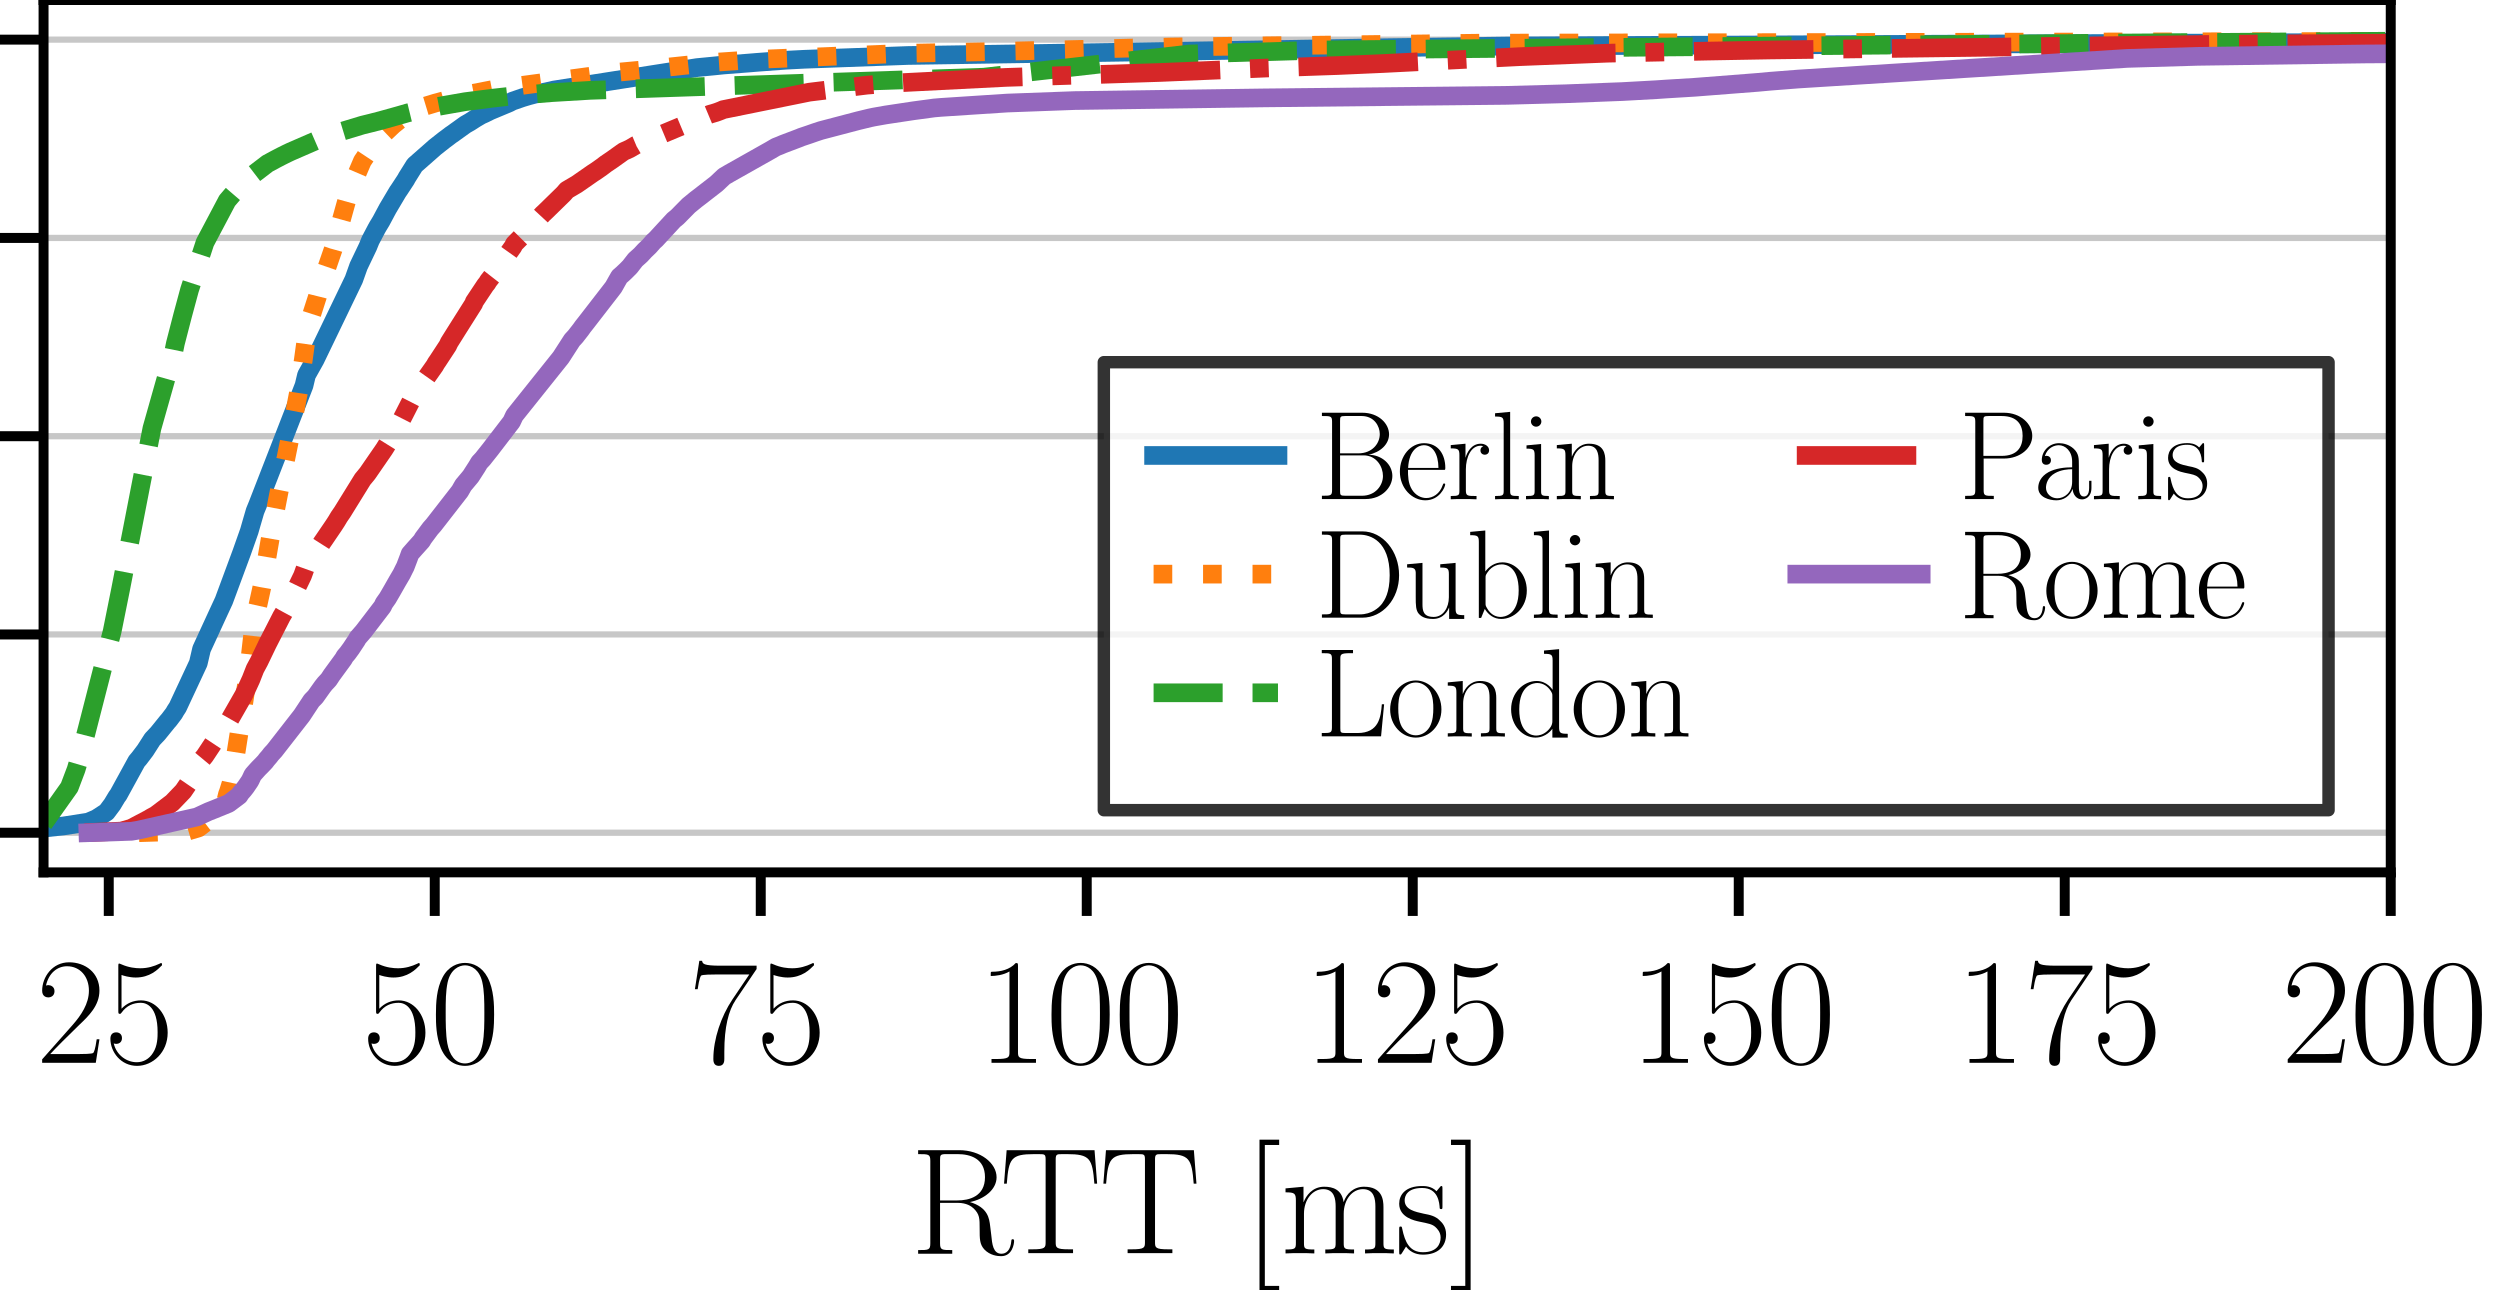 <?xml version="1.0" encoding="utf-8" standalone="no"?>
<!DOCTYPE svg PUBLIC "-//W3C//DTD SVG 1.1//EN"
  "http://www.w3.org/Graphics/SVG/1.1/DTD/svg11.dtd">
<svg xmlns:xlink="http://www.w3.org/1999/xlink" width="200.88pt" height="103.68pt" viewBox="0 0 200.88 103.68" xmlns="http://www.w3.org/2000/svg" version="1.1">
 <defs>
  <style type="text/css">*{stroke-linejoin: round; stroke-linecap: butt}</style>
 </defs>
 <g id="figure_1">
  <g id="patch_1">
   <path d="M 0 103.68 
L 200.88 103.68 
L 200.88 -0 
L 0 -0 
z
" style="fill: #ffffff"/>
  </g>
  <g id="axes_1">
   <g id="patch_2">
    <path d="M 3.5 70.098 
L 192.101 70.098 
L 192.101 -0 
L 3.5 -0 
z
" style="fill: #ffffff"/>
   </g>
   <g id="matplotlib.axis_1">
    <g id="xtick_1">
     <g id="line2d_1">
      <defs>
       <path id="mfb1905043d" d="M 0 0 
L 0 3.5 
" style="stroke: #000000; stroke-width: 0.8"/>
      </defs>
      <g>
       <use xlink:href="#mfb1905043d" x="8.739" y="70.098" style="stroke: #000000; stroke-width: 0.8"/>
      </g>
     </g>
     <g id="text_1">
      <!-- 25 -->
      <g transform="translate(2.886 85.4) scale(0.12 -0.12)">
       <defs>
        <path id="CMR17-32" d="M 2669 989 
L 2554 989 
C 2490 536 2438 459 2413 420 
C 2381 369 1920 369 1830 369 
L 602 369 
C 832 619 1280 1072 1824 1597 
C 2214 1967 2669 2402 2669 3035 
C 2669 3790 2067 4224 1395 4224 
C 691 4224 262 3604 262 3030 
C 262 2780 448 2748 525 2748 
C 589 2748 781 2787 781 3010 
C 781 3207 614 3264 525 3264 
C 486 3264 448 3258 422 3245 
C 544 3790 915 4058 1306 4058 
C 1862 4058 2227 3617 2227 3035 
C 2227 2479 1901 2000 1536 1584 
L 262 146 
L 262 0 
L 2515 0 
L 2669 989 
z
" transform="scale(0.016)"/>
        <path id="CMR17-35" d="M 730 3692 
C 794 3666 1056 3584 1325 3584 
C 1920 3584 2246 3911 2432 4100 
C 2432 4157 2432 4192 2394 4192 
C 2387 4192 2374 4192 2323 4163 
C 2099 4058 1837 3973 1517 3973 
C 1325 3973 1037 3999 723 4139 
C 653 4171 640 4171 634 4171 
C 602 4171 595 4164 595 4037 
L 595 2203 
C 595 2089 595 2057 659 2057 
C 691 2057 704 2070 736 2114 
C 941 2401 1222 2522 1542 2522 
C 1766 2522 2246 2382 2246 1289 
C 2246 1085 2246 715 2054 421 
C 1894 159 1645 25 1370 25 
C 947 25 518 320 403 814 
C 429 807 480 795 506 795 
C 589 795 749 840 749 1038 
C 749 1210 627 1280 506 1280 
C 358 1280 262 1190 262 1011 
C 262 454 704 -128 1382 -128 
C 2042 -128 2669 440 2669 1264 
C 2669 2030 2170 2624 1549 2624 
C 1222 2624 947 2503 730 2274 
L 730 3692 
z
" transform="scale(0.016)"/>
       </defs>
       <use xlink:href="#CMR17-32" transform="scale(0.996)"/>
       <use xlink:href="#CMR17-35" transform="translate(45.69 0) scale(0.996)"/>
      </g>
     </g>
    </g>
    <g id="xtick_2">
     <g id="line2d_2">
      <g>
       <use xlink:href="#mfb1905043d" x="34.933" y="70.098" style="stroke: #000000; stroke-width: 0.8"/>
      </g>
     </g>
     <g id="text_2">
      <!-- 50 -->
      <g transform="translate(29.08 85.4) scale(0.12 -0.12)">
       <defs>
        <path id="CMR17-30" d="M 2688 2025 
C 2688 2416 2682 3080 2413 3591 
C 2176 4039 1798 4198 1466 4198 
C 1158 4198 768 4058 525 3597 
C 269 3118 243 2524 243 2025 
C 243 1661 250 1106 448 619 
C 723 -39 1216 -128 1466 -128 
C 1760 -128 2208 -7 2470 600 
C 2662 1042 2688 1559 2688 2025 
z
M 1466 -26 
C 1056 -26 813 325 723 812 
C 653 1188 653 1738 653 2096 
C 653 2588 653 2997 736 3387 
C 858 3929 1216 4096 1466 4096 
C 1728 4096 2067 3923 2189 3400 
C 2272 3036 2278 2607 2278 2096 
C 2278 1680 2278 1169 2202 792 
C 2067 95 1690 -26 1466 -26 
z
" transform="scale(0.016)"/>
       </defs>
       <use xlink:href="#CMR17-35" transform="scale(0.996)"/>
       <use xlink:href="#CMR17-30" transform="translate(45.69 0) scale(0.996)"/>
      </g>
     </g>
    </g>
    <g id="xtick_3">
     <g id="line2d_3">
      <g>
       <use xlink:href="#mfb1905043d" x="61.128" y="70.098" style="stroke: #000000; stroke-width: 0.8"/>
      </g>
     </g>
     <g id="text_3">
      <!-- 75 -->
      <g transform="translate(55.275 85.4) scale(0.12 -0.12)">
       <defs>
        <path id="CMR17-37" d="M 2886 3941 
L 2886 4081 
L 1382 4081 
C 634 4081 621 4165 595 4288 
L 480 4288 
L 294 3094 
L 410 3094 
C 429 3215 474 3540 550 3661 
C 589 3712 1062 3712 1171 3712 
L 2579 3712 
L 1869 2661 
C 1395 1954 1069 999 1069 165 
C 1069 89 1069 -128 1299 -128 
C 1530 -128 1530 89 1530 171 
L 1530 465 
C 1530 1508 1709 2196 2003 2636 
L 2886 3941 
z
" transform="scale(0.016)"/>
       </defs>
       <use xlink:href="#CMR17-37" transform="scale(0.996)"/>
       <use xlink:href="#CMR17-35" transform="translate(45.69 0) scale(0.996)"/>
      </g>
     </g>
    </g>
    <g id="xtick_4">
     <g id="line2d_4">
      <g>
       <use xlink:href="#mfb1905043d" x="87.322" y="70.098" style="stroke: #000000; stroke-width: 0.8"/>
      </g>
     </g>
     <g id="text_4">
      <!-- 100 -->
      <g transform="translate(78.543 85.4) scale(0.12 -0.12)">
       <defs>
        <path id="CMR17-31" d="M 1702 4058 
C 1702 4192 1696 4192 1606 4192 
C 1357 3916 979 3827 621 3827 
C 602 3827 570 3827 563 3808 
C 557 3795 557 3782 557 3648 
C 755 3648 1088 3686 1344 3839 
L 1344 461 
C 1344 236 1331 160 781 160 
L 589 160 
L 589 0 
C 896 0 1216 0 1523 0 
C 1830 0 2150 0 2458 0 
L 2458 160 
L 2266 160 
C 1715 160 1702 230 1702 458 
L 1702 4058 
z
" transform="scale(0.016)"/>
       </defs>
       <use xlink:href="#CMR17-31" transform="scale(0.996)"/>
       <use xlink:href="#CMR17-30" transform="translate(45.69 0) scale(0.996)"/>
       <use xlink:href="#CMR17-30" transform="translate(91.381 0) scale(0.996)"/>
      </g>
     </g>
    </g>
    <g id="xtick_5">
     <g id="line2d_5">
      <g>
       <use xlink:href="#mfb1905043d" x="113.517" y="70.098" style="stroke: #000000; stroke-width: 0.8"/>
      </g>
     </g>
     <g id="text_5">
      <!-- 125 -->
      <g transform="translate(104.737 85.4) scale(0.12 -0.12)">
       <use xlink:href="#CMR17-31" transform="scale(0.996)"/>
       <use xlink:href="#CMR17-32" transform="translate(45.69 0) scale(0.996)"/>
       <use xlink:href="#CMR17-35" transform="translate(91.381 0) scale(0.996)"/>
      </g>
     </g>
    </g>
    <g id="xtick_6">
     <g id="line2d_6">
      <g>
       <use xlink:href="#mfb1905043d" x="139.711" y="70.098" style="stroke: #000000; stroke-width: 0.8"/>
      </g>
     </g>
     <g id="text_6">
      <!-- 150 -->
      <g transform="translate(130.932 85.4) scale(0.12 -0.12)">
       <use xlink:href="#CMR17-31" transform="scale(0.996)"/>
       <use xlink:href="#CMR17-35" transform="translate(45.69 0) scale(0.996)"/>
       <use xlink:href="#CMR17-30" transform="translate(91.381 0) scale(0.996)"/>
      </g>
     </g>
    </g>
    <g id="xtick_7">
     <g id="line2d_7">
      <g>
       <use xlink:href="#mfb1905043d" x="165.906" y="70.098" style="stroke: #000000; stroke-width: 0.8"/>
      </g>
     </g>
     <g id="text_7">
      <!-- 175 -->
      <g transform="translate(157.127 85.4) scale(0.12 -0.12)">
       <use xlink:href="#CMR17-31" transform="scale(0.996)"/>
       <use xlink:href="#CMR17-37" transform="translate(45.69 0) scale(0.996)"/>
       <use xlink:href="#CMR17-35" transform="translate(91.381 0) scale(0.996)"/>
      </g>
     </g>
    </g>
    <g id="xtick_8">
     <g id="line2d_8">
      <g>
       <use xlink:href="#mfb1905043d" x="192.101" y="70.098" style="stroke: #000000; stroke-width: 0.8"/>
      </g>
     </g>
     <g id="text_8">
      <!-- 200 -->
      <g transform="translate(183.321 85.4) scale(0.12 -0.12)">
       <use xlink:href="#CMR17-32" transform="scale(0.996)"/>
       <use xlink:href="#CMR17-30" transform="translate(45.69 0) scale(0.996)"/>
       <use xlink:href="#CMR17-30" transform="translate(91.381 0) scale(0.996)"/>
      </g>
     </g>
    </g>
    <g id="text_9">
     <!-- RTT [ms] -->
     <g transform="translate(73.137 100.691) scale(0.12 -0.12)">
      <defs>
       <path id="CMR17-52" d="M 2509 2146 
C 3117 2268 3629 2676 3629 3186 
C 3629 3785 2950 4326 2054 4326 
L 333 4326 
L 333 4160 
C 774 4160 845 4160 845 3873 
L 845 415 
C 845 128 774 128 333 128 
L 333 -26 
C 518 -26 851 -26 1050 -26 
C 1248 -26 1581 -26 1766 -26 
L 1766 128 
C 1325 128 1254 128 1254 417 
L 1254 2112 
L 2003 2112 
C 2368 2112 2573 1964 2662 1881 
C 2918 1632 2918 1459 2918 1024 
C 2918 595 2918 377 3110 160 
C 3354 -102 3680 -128 3821 -128 
C 4294 -128 4365 396 4365 503 
C 4365 540 4365 585 4307 585 
C 4256 585 4250 547 4250 522 
C 4218 112 4032 -26 3834 -26 
C 3482 -26 3443 375 3405 764 
C 3386 898 3373 993 3360 1133 
C 3322 1452 3270 1917 2509 2146 
z
M 1984 2214 
L 1254 2214 
L 1254 3913 
C 1254 4129 1267 4160 1523 4160 
L 1990 4160 
C 2522 4160 3142 3977 3142 3190 
C 3142 2372 2464 2214 1984 2214 
z
" transform="scale(0.016)"/>
       <path id="CMR17-54" d="M 3981 4326 
L 288 4326 
L 179 2918 
L 294 2918 
C 378 3976 467 4160 1453 4160 
C 1568 4160 1754 4160 1805 4154 
C 1926 4135 1926 4058 1926 3912 
L 1926 459 
C 1926 230 1907 160 1376 160 
L 1197 160 
L 1197 0 
C 1504 0 1824 0 2138 0 
C 2451 0 2771 0 3078 0 
L 3078 160 
L 2899 160 
C 2368 160 2349 230 2349 459 
L 2349 3912 
C 2349 4052 2349 4129 2464 4154 
C 2515 4160 2701 4160 2816 4160 
C 3795 4160 3891 3976 3974 2918 
L 4090 2918 
L 3981 4326 
z
" transform="scale(0.016)"/>
       <path id="CMR17-5b" d="M 1504 -1600 
L 1504 -1377 
L 902 -1377 
L 902 4544 
L 1504 4544 
L 1504 4767 
L 678 4767 
L 678 -1600 
L 1504 -1600 
z
" transform="scale(0.016)"/>
       <path id="CMR17-6d" d="M 4326 1933 
C 4326 2252 4269 2790 3507 2790 
C 3072 2790 2771 2496 2656 2151 
L 2650 2151 
C 2573 2676 2195 2790 1837 2790 
C 1331 2790 1069 2400 973 2144 
L 966 2144 
L 966 2790 
L 211 2720 
L 211 2554 
C 589 2554 646 2515 646 2208 
L 646 428 
C 646 184 621 153 211 153 
L 211 -13 
C 365 0 646 0 813 0 
C 979 0 1267 0 1421 -13 
L 1421 153 
C 1011 153 986 178 986 428 
L 986 1658 
C 986 2247 1344 2688 1792 2688 
C 2266 2688 2317 2266 2317 1958 
L 2317 428 
C 2317 184 2291 153 1882 153 
L 1882 -13 
C 2035 0 2317 0 2483 0 
C 2650 0 2938 0 3091 -13 
L 3091 153 
C 2682 153 2656 178 2656 428 
L 2656 1658 
C 2656 2247 3014 2688 3462 2688 
C 3936 2688 3987 2266 3987 1958 
L 3987 428 
C 3987 184 3962 153 3552 153 
L 3552 -13 
C 3706 0 3987 0 4154 0 
C 4320 0 4608 0 4762 -13 
L 4762 153 
C 4352 153 4326 178 4326 428 
L 4326 1933 
z
" transform="scale(0.016)"/>
       <path id="CMR17-73" d="M 1978 2697 
C 1978 2813 1971 2819 1933 2819 
C 1907 2819 1901 2813 1824 2717 
C 1805 2691 1747 2626 1728 2601 
C 1523 2819 1235 2819 1126 2819 
C 416 2819 160 2447 160 2076 
C 160 1498 813 1365 998 1325 
C 1402 1243 1542 1217 1677 1101 
C 1760 1025 1901 884 1901 654 
C 1901 384 1747 38 1158 38 
C 602 38 403 460 288 1021 
C 269 1110 269 1117 218 1117 
C 166 1117 160 1110 160 983 
L 160 63 
C 160 -51 166 -58 205 -58 
C 237 -58 243 -51 275 0 
C 314 57 410 211 448 276 
C 576 103 800 -64 1158 -64 
C 1792 -64 2131 283 2131 784 
C 2131 1112 1958 1285 1875 1362 
C 1683 1561 1459 1606 1190 1657 
C 838 1735 390 1825 390 2217 
C 390 2383 480 2737 1126 2737 
C 1811 2737 1850 2094 1862 1888 
C 1869 1856 1901 1849 1920 1849 
C 1978 1849 1978 1869 1978 1978 
L 1978 2697 
z
" transform="scale(0.016)"/>
       <path id="CMR17-5d" d="M 915 4767 
L 90 4767 
L 90 4544 
L 691 4544 
L 691 -1377 
L 90 -1377 
L 90 -1600 
L 915 -1600 
L 915 4767 
z
" transform="scale(0.016)"/>
      </defs>
      <use xlink:href="#CMR17-52" transform="scale(0.996)"/>
      <use xlink:href="#CMR17-54" transform="translate(59.984 0) scale(0.996)"/>
      <use xlink:href="#CMR17-54" transform="translate(126.494 0) scale(0.996)"/>
      <use xlink:href="#CMR17-5b" transform="translate(223.08 0) scale(0.996)"/>
      <use xlink:href="#CMR17-6d" transform="translate(247.951 0) scale(0.996)"/>
      <use xlink:href="#CMR17-73" transform="translate(324.87 0) scale(0.996)"/>
      <use xlink:href="#CMR17-5d" transform="translate(360.672 0) scale(0.996)"/>
     </g>
    </g>
   </g>
   <g id="matplotlib.axis_2">
    <g id="ytick_1">
     <g id="line2d_9">
      <path d="M 3.5 66.912 
L 192.101 66.912 
" clip-path="url(#p0df9fe03c3)" style="fill: none; stroke: #b0b0b0; stroke-opacity: 0.7; stroke-width: 0.5; stroke-linecap: square"/>
     </g>
     <g id="line2d_10">
      <defs>
       <path id="maab7c09d6d" d="M 0 0 
L -3.5 0 
" style="stroke: #000000; stroke-width: 0.8"/>
      </defs>
      <g>
       <use xlink:href="#maab7c09d6d" x="3.5" y="66.912" style="stroke: #000000; stroke-width: 0.8"/>
      </g>
     </g>
    </g>
    <g id="ytick_2">
     <g id="line2d_11">
      <path d="M 3.5 50.98 
L 192.101 50.98 
" clip-path="url(#p0df9fe03c3)" style="fill: none; stroke: #b0b0b0; stroke-opacity: 0.7; stroke-width: 0.5; stroke-linecap: square"/>
     </g>
     <g id="line2d_12">
      <g>
       <use xlink:href="#maab7c09d6d" x="3.5" y="50.98" style="stroke: #000000; stroke-width: 0.8"/>
      </g>
     </g>
    </g>
    <g id="ytick_3">
     <g id="line2d_13">
      <path d="M 3.5 35.049 
L 192.101 35.049 
" clip-path="url(#p0df9fe03c3)" style="fill: none; stroke: #b0b0b0; stroke-opacity: 0.7; stroke-width: 0.5; stroke-linecap: square"/>
     </g>
     <g id="line2d_14">
      <g>
       <use xlink:href="#maab7c09d6d" x="3.5" y="35.049" style="stroke: #000000; stroke-width: 0.8"/>
      </g>
     </g>
    </g>
    <g id="ytick_4">
     <g id="line2d_15">
      <path d="M 3.5 19.118 
L 192.101 19.118 
" clip-path="url(#p0df9fe03c3)" style="fill: none; stroke: #b0b0b0; stroke-opacity: 0.7; stroke-width: 0.5; stroke-linecap: square"/>
     </g>
     <g id="line2d_16">
      <g>
       <use xlink:href="#maab7c09d6d" x="3.5" y="19.118" style="stroke: #000000; stroke-width: 0.8"/>
      </g>
     </g>
    </g>
    <g id="ytick_5">
     <g id="line2d_17">
      <path d="M 3.5 3.186 
L 192.101 3.186 
" clip-path="url(#p0df9fe03c3)" style="fill: none; stroke: #b0b0b0; stroke-opacity: 0.7; stroke-width: 0.5; stroke-linecap: square"/>
     </g>
     <g id="line2d_18">
      <g>
       <use xlink:href="#maab7c09d6d" x="3.5" y="3.186" style="stroke: #000000; stroke-width: 0.8"/>
      </g>
     </g>
    </g>
   </g>
   <g id="line2d_19">
    <path d="M 3.497 66.545 
L 3.619 66.525 
L 5.099 66.367 
L 7.092 66.057 
L 7.744 65.78 
L 8.564 65.247 
L 9.022 64.635 
L 9.381 64.036 
L 9.52 63.843 
L 10.986 61.166 
L 11.175 60.948 
L 11.668 60.3 
L 12.243 59.402 
L 12.686 58.933 
L 13.45 57.988 
L 13.58 57.841 
L 13.977 57.317 
L 14.092 57.114 
L 14.279 56.826 
L 15.934 53.281 
L 16.196 52.157 
L 17.569 49.173 
L 17.989 48.266 
L 19.416 44.411 
L 20.029 42.675 
L 20.194 42.098 
L 20.495 41.067 
L 20.706 40.553 
L 24.429 30.978 
L 24.628 30.143 
L 25.319 28.911 
L 28.429 22.462 
L 28.813 21.384 
L 29.559 19.823 
L 29.765 19.316 
L 30.263 18.37 
L 30.36 18.198 
L 30.622 17.765 
L 31.153 16.771 
L 31.957 15.415 
L 32.087 15.227 
L 32.612 14.427 
L 32.703 14.258 
L 33.324 13.266 
L 34.642 12.108 
L 34.959 11.827 
L 35.705 11.239 
L 35.939 11.067 
L 36.212 10.857 
L 36.427 10.711 
L 36.617 10.571 
L 36.838 10.414 
L 37.397 10.012 
L 37.757 9.807 
L 38.199 9.523 
L 38.655 9.254 
L 38.939 9.128 
L 39.404 8.897 
L 40.911 8.268 
L 41.172 8.131 
L 41.976 7.852 
L 42.486 7.699 
L 43.015 7.559 
L 44.296 7.287 
L 44.507 7.234 
L 56.017 5.431 
L 57.386 5.299 
L 58.13 5.223 
L 60.138 5.067 
L 60.801 5.012 
L 63.107 4.841 
L 64.622 4.763 
L 72.924 4.46 
L 90.828 4.183 
L 109.904 3.856 
L 121.436 3.692 
L 192.489 3.396 
L 192.489 3.396 
" clip-path="url(#p0df9fe03c3)" style="fill: none; stroke: #1f77b4; stroke-width: 1.5; stroke-linecap: square"/>
   </g>
   <g id="line2d_20">
    <path d="M 11.167 66.91 
L 15.064 66.79 
L 15.958 66.522 
L 17.196 65.576 
L 18.168 64.258 
L 18.281 63.802 
L 18.339 63.66 
L 18.556 62.969 
L 18.611 62.713 
L 18.973 60.412 
L 19.564 56.627 
L 19.6 56.397 
L 19.991 53.752 
L 20.429 49.883 
L 20.668 48.877 
L 20.763 48.45 
L 20.982 47.454 
L 21.034 47.205 
L 21.954 41.885 
L 21.992 41.732 
L 22.504 39.107 
L 22.987 36.752 
L 23.228 35.561 
L 23.589 33.591 
L 23.711 32.964 
L 23.967 31.625 
L 24.373 28.901 
L 24.736 26.238 
L 24.942 25.587 
L 25.502 23.845 
L 25.617 23.381 
L 26.766 20.045 
L 28.041 15.464 
L 28.101 15.318 
L 29.123 12.932 
L 29.229 12.781 
L 29.734 12.019 
L 29.829 11.893 
L 30.052 11.615 
L 30.258 11.377 
L 30.453 11.196 
L 30.741 10.898 
L 30.857 10.745 
L 31.355 10.272 
L 31.595 10.046 
L 31.959 9.751 
L 32.834 9.078 
L 32.957 8.939 
L 33.808 8.666 
L 34.017 8.572 
L 34.995 8.276 
L 35.168 8.232 
L 35.502 8.14 
L 36.25 7.93 
L 36.423 7.886 
L 37.486 7.603 
L 39.823 7.15 
L 40.076 7.113 
L 48.856 5.937 
L 49.611 5.806 
L 49.924 5.778 
L 51.696 5.614 
L 51.806 5.596 
L 53.095 5.455 
L 57.254 5.018 
L 60.293 4.813 
L 61.348 4.751 
L 72.676 4.286 
L 79.566 4.149 
L 80.013 4.138 
L 87.387 3.954 
L 94.158 3.776 
L 119.014 3.469 
L 193.148 3.326 
L 193.148 3.326 
" clip-path="url(#p0df9fe03c3)" style="fill: none; stroke-dasharray: 1.5,2.475; stroke-dashoffset: 0; stroke: #ff7f0e; stroke-width: 1.5"/>
   </g>
   <g id="line2d_21">
    <path d="M 3.499 66.178 
L 3.615 66.013 
L 5.574 63.254 
L 6.117 61.82 
L 6.403 60.85 
L 6.781 59.428 
L 9.014 50.721 
L 9.686 47.379 
L 12.207 34.419 
L 13.977 28.163 
L 14.092 27.596 
L 14.679 25.326 
L 15.229 23.29 
L 15.513 22.416 
L 16.47 19.495 
L 18.255 16.119 
L 19.486 14.683 
L 21.499 13.143 
L 22.147 12.793 
L 22.603 12.556 
L 23.045 12.336 
L 23.364 12.185 
L 26.158 10.971 
L 26.681 10.797 
L 27.023 10.689 
L 29.121 10.054 
L 29.798 9.888 
L 30.604 9.68 
L 32.082 9.268 
L 32.735 9.078 
L 33.755 8.83 
L 35.346 8.528 
L 35.601 8.482 
L 37.381 8.17 
L 39.546 7.894 
L 41.067 7.723 
L 41.556 7.665 
L 44.344 7.443 
L 47.419 7.259 
L 79.051 6.202 
L 95.554 4.34 
L 106.548 4.013 
L 116.758 3.921 
L 167.038 3.493 
L 168.112 3.474 
L 192.191 3.311 
L 192.191 3.311 
" clip-path="url(#p0df9fe03c3)" style="fill: none; stroke-dasharray: 5.55,2.4; stroke-dashoffset: 0; stroke: #2ca02c; stroke-width: 1.5"/>
   </g>
   <g id="line2d_22">
    <path d="M 6.797 66.911 
L 9.75 66.78 
L 10.546 66.551 
L 11.909 65.833 
L 12.162 65.684 
L 12.51 65.495 
L 13.844 64.486 
L 14.727 63.565 
L 15.92 61.815 
L 16.19 61.063 
L 16.46 60.738 
L 17.395 59.327 
L 17.795 58.715 
L 17.966 58.52 
L 18.296 58.062 
L 18.456 57.826 
L 19.566 55.884 
L 19.641 55.731 
L 20.165 54.59 
L 20.491 53.756 
L 20.576 53.597 
L 20.821 53.142 
L 21.495 51.738 
L 22.624 49.531 
L 22.806 49.224 
L 23.099 48.684 
L 23.27 48.387 
L 23.606 47.714 
L 24.311 46.256 
L 24.626 45.374 
L 25.061 44.836 
L 25.204 44.654 
L 25.424 44.337 
L 25.602 44.034 
L 25.896 43.571 
L 26.017 43.397 
L 26.811 42.23 
L 27.031 41.891 
L 27.251 41.523 
L 27.506 41.153 
L 29.138 38.515 
L 29.253 38.377 
L 29.528 38.042 
L 30.866 36.101 
L 31.324 35.365 
L 31.495 35.068 
L 32.033 34.151 
L 32.117 34.011 
L 33.285 31.72 
L 34.932 29.386 
L 35.048 29.179 
L 35.17 29.004 
L 35.98 27.767 
L 36.094 27.522 
L 36.745 26.484 
L 38.066 24.393 
L 38.108 24.254 
L 39.004 22.907 
L 39.123 22.766 
L 39.238 22.574 
L 39.596 22.115 
L 39.767 21.864 
L 41.219 19.822 
L 41.334 19.597 
L 42.267 18.65 
L 42.382 18.495 
L 43.271 17.569 
L 43.604 17.209 
L 43.849 16.98 
L 45.293 15.569 
L 45.546 15.278 
L 46.347 14.807 
L 47.154 14.247 
L 47.617 13.924 
L 47.89 13.747 
L 48.351 13.424 
L 48.682 13.172 
L 49.191 12.828 
L 50.1 12.178 
L 50.593 11.957 
L 51.095 11.663 
L 57.032 9.184 
L 57.51 9.044 
L 57.691 8.981 
L 57.982 8.867 
L 58.101 8.81 
L 65.026 7.407 
L 69.657 6.842 
L 71.676 6.682 
L 80.839 6.219 
L 93.246 5.822 
L 101.807 5.464 
L 106.012 5.316 
L 107.47 5.267 
L 111.147 5.104 
L 115.605 4.879 
L 116.184 4.848 
L 122.08 4.553 
L 129.147 4.274 
L 137.155 4.106 
L 142.227 4.015 
L 178.575 3.557 
L 192.139 3.468 
L 192.139 3.468 
" clip-path="url(#p0df9fe03c3)" style="fill: none; stroke-dasharray: 9.6,2.4,1.5,2.4; stroke-dashoffset: 0; stroke: #d62728; stroke-width: 1.5"/>
   </g>
   <g id="line2d_23">
    <path d="M 7.065 66.911 
L 10.562 66.797 
L 11.075 66.711 
L 15.83 65.643 
L 16.749 65.216 
L 17.188 65.043 
L 17.843 64.777 
L 18.378 64.557 
L 19.216 63.926 
L 19.329 63.742 
L 19.564 63.473 
L 19.742 63.246 
L 20.049 62.796 
L 20.129 62.656 
L 20.316 62.258 
L 20.652 61.879 
L 20.799 61.72 
L 21.085 61.432 
L 21.311 61.192 
L 21.425 61.038 
L 21.649 60.778 
L 21.788 60.596 
L 22.054 60.306 
L 24.252 57.486 
L 25.036 56.298 
L 25.34 55.987 
L 25.912 55.182 
L 26.104 54.938 
L 26.412 54.609 
L 26.655 54.24 
L 27.598 52.95 
L 27.711 52.747 
L 27.934 52.485 
L 28.212 52.105 
L 28.646 51.449 
L 28.757 51.252 
L 28.994 50.981 
L 29.225 50.712 
L 30.74 48.732 
L 30.857 48.479 
L 31.148 48.067 
L 31.487 47.485 
L 31.93 46.706 
L 32.272 46.123 
L 32.467 45.728 
L 32.564 45.54 
L 32.837 44.823 
L 32.951 44.505 
L 33.295 44.113 
L 33.885 43.455 
L 33.999 43.258 
L 34.096 43.127 
L 34.589 42.466 
L 34.835 42.189 
L 36.954 39.465 
L 37.229 38.985 
L 37.447 38.726 
L 37.821 38.279 
L 38.311 37.517 
L 38.525 37.159 
L 38.799 36.867 
L 38.953 36.671 
L 39.368 36.151 
L 41.107 33.883 
L 41.339 33.386 
L 45.074 28.715 
L 45.968 27.329 
L 46.235 27.039 
L 46.671 26.481 
L 46.83 26.256 
L 47.081 25.939 
L 49.042 23.406 
L 49.302 23.069 
L 49.598 22.542 
L 49.774 22.234 
L 50.029 22.013 
L 50.294 21.762 
L 50.615 21.439 
L 51.056 20.872 
L 51.489 20.482 
L 51.806 20.139 
L 52.167 19.792 
L 52.509 19.404 
L 52.702 19.23 
L 54.138 17.674 
L 54.423 17.441 
L 55.334 16.517 
L 55.924 16.033 
L 56.142 15.868 
L 57.3 14.97 
L 57.547 14.78 
L 58.195 14.172 
L 58.609 13.932 
L 61.926 12.062 
L 62.164 11.922 
L 62.351 11.814 
L 62.687 11.682 
L 62.911 11.585 
L 64.268 11.071 
L 64.388 11.019 
L 64.993 10.816 
L 65.503 10.638 
L 65.961 10.487 
L 68.978 9.694 
L 69.891 9.473 
L 70.215 9.405 
L 71.168 9.236 
L 73.426 8.896 
L 75.063 8.675 
L 75.599 8.629 
L 80.933 8.281 
L 86.358 8.081 
L 101.588 7.865 
L 120.878 7.665 
L 121.146 7.66 
L 125.78 7.535 
L 129.918 7.374 
L 130.332 7.359 
L 133.103 7.206 
L 133.906 7.151 
L 136.172 7.013 
L 140.975 6.639 
L 141.222 6.62 
L 142.251 6.526 
L 144.501 6.35 
L 170.926 4.693 
L 176.605 4.527 
L 190.085 4.336 
L 192.141 4.322 
L 192.141 4.322 
" clip-path="url(#p0df9fe03c3)" style="fill: none; stroke: #9467bd; stroke-width: 1.5; stroke-linecap: square"/>
   </g>
   <g id="patch_3">
    <path d="M 3.5 70.098 
L 3.5 -0 
" style="fill: none; stroke: #000000; stroke-width: 0.8; stroke-linejoin: miter; stroke-linecap: square"/>
   </g>
   <g id="patch_4">
    <path d="M 192.101 70.098 
L 192.101 -0 
" style="fill: none; stroke: #000000; stroke-width: 0.8; stroke-linejoin: miter; stroke-linecap: square"/>
   </g>
   <g id="patch_5">
    <path d="M 3.5 70.098 
L 192.101 70.098 
" style="fill: none; stroke: #000000; stroke-width: 0.8; stroke-linejoin: miter; stroke-linecap: square"/>
   </g>
   <g id="patch_6">
    <path d="M 3.5 -0 
L 192.101 -0 
" style="fill: none; stroke: #000000; stroke-width: 0.8; stroke-linejoin: miter; stroke-linecap: square"/>
   </g>
   <g id="legend_1">
    <g id="patch_7">
     <path d="M 88.695 65.1 
L 187.103 65.1 
L 187.103 29.103 
L 88.695 29.103 
z
" style="fill: #ffffff; opacity: 0.8; stroke: #000000; stroke-linejoin: miter"/>
    </g>
    <g id="line2d_24">
     <path d="M 92.693 36.6 
L 97.691 36.6 
L 102.689 36.6 
" style="fill: none; stroke: #1f77b4; stroke-width: 1.5; stroke-linecap: square"/>
    </g>
    <g id="text_10">
     <!-- Berlin -->
     <g transform="translate(105.688 40.099) scale(0.1 -0.1)">
      <defs>
       <path id="CMR17-42" d="M 333 4352 
L 333 4186 
C 774 4186 845 4186 845 3900 
L 845 452 
C 845 166 774 166 333 166 
L 333 0 
L 2534 0 
C 3354 0 3885 583 3885 1164 
C 3885 1741 3360 2233 2675 2233 
C 3290 2356 3718 2771 3718 3264 
C 3718 3802 3194 4352 2368 4352 
L 333 4352 
z
M 1248 2304 
L 1248 3937 
C 1248 4155 1261 4186 1517 4186 
L 2336 4186 
C 2970 4186 3251 3674 3251 3277 
C 3251 2791 2861 2304 2170 2304 
L 1248 2304 
z
M 1517 166 
C 1261 166 1248 197 1248 413 
L 1248 2202 
L 2432 2202 
C 3091 2202 3411 1625 3411 1162 
C 3411 699 3046 166 2349 166 
L 1517 166 
z
" transform="scale(0.016)"/>
       <path id="CMR17-65" d="M 2438 1472 
C 2464 1498 2464 1511 2464 1576 
C 2464 2238 2118 2816 1389 2816 
C 710 2816 173 2169 173 1383 
C 173 551 781 -64 1459 -64 
C 2176 -64 2458 607 2458 740 
C 2458 784 2419 784 2406 784 
C 2362 784 2355 771 2330 696 
C 2189 265 1837 51 1504 51 
C 1229 51 954 203 781 480 
C 582 803 582 1176 582 1472 
L 2438 1472 
z
M 589 1568 
C 634 2505 1126 2714 1382 2714 
C 1818 2714 2112 2297 2118 1568 
L 589 1568 
z
" transform="scale(0.016)"/>
       <path id="CMR17-72" d="M 960 1497 
C 960 2112 1222 2688 1702 2688 
C 1747 2688 1792 2682 1837 2662 
C 1837 2662 1696 2617 1696 2452 
C 1696 2298 1818 2234 1914 2234 
C 1990 2234 2131 2279 2131 2458 
C 2131 2663 1926 2790 1709 2790 
C 1222 2790 1011 2317 947 2093 
L 941 2093 
L 941 2790 
L 198 2720 
L 198 2554 
C 576 2554 634 2515 634 2208 
L 634 428 
C 634 184 608 153 198 153 
L 198 -13 
C 352 0 646 0 813 0 
C 998 0 1325 0 1498 -13 
L 1498 153 
C 1037 153 960 153 960 440 
L 960 1497 
z
" transform="scale(0.016)"/>
       <path id="CMR17-6c" d="M 979 4396 
L 218 4326 
L 218 4160 
C 595 4160 653 4122 653 3817 
L 653 426 
C 653 184 627 153 218 153 
L 218 -13 
C 371 0 653 0 813 0 
C 979 0 1261 0 1414 -13 
L 1414 153 
C 1005 153 979 178 979 426 
L 979 4396 
z
" transform="scale(0.016)"/>
       <path id="CMR17-69" d="M 992 3909 
C 992 4049 877 4170 730 4170 
C 589 4170 467 4056 467 3909 
C 467 3769 582 3648 730 3648 
C 870 3648 992 3763 992 3909 
z
M 243 2706 
L 243 2541 
C 602 2541 653 2502 653 2197 
L 653 427 
C 653 184 627 153 218 153 
L 218 -13 
C 371 0 646 0 806 0 
C 960 0 1222 0 1370 -13 
L 1370 153 
C 992 153 979 191 979 420 
L 979 2776 
L 243 2706 
z
" transform="scale(0.016)"/>
       <path id="CMR17-6e" d="M 2656 1933 
C 2656 2259 2592 2790 1837 2790 
C 1331 2790 1069 2400 973 2144 
L 966 2144 
L 966 2790 
L 211 2720 
L 211 2554 
C 589 2554 646 2515 646 2208 
L 646 428 
C 646 184 621 153 211 153 
L 211 -13 
C 365 0 646 0 813 0 
C 979 0 1267 0 1421 -13 
L 1421 153 
C 1011 153 986 178 986 428 
L 986 1658 
C 986 2247 1344 2688 1792 2688 
C 2266 2688 2317 2266 2317 1958 
L 2317 428 
C 2317 184 2291 153 1882 153 
L 1882 -13 
C 2035 0 2317 0 2483 0 
C 2650 0 2938 0 3091 -13 
L 3091 153 
C 2682 153 2656 178 2656 428 
L 2656 1933 
z
" transform="scale(0.016)"/>
      </defs>
      <use xlink:href="#CMR17-42" transform="scale(0.996)"/>
      <use xlink:href="#CMR17-65" transform="translate(65.189 0) scale(0.996)"/>
      <use xlink:href="#CMR17-72" transform="translate(105.674 0) scale(0.996)"/>
      <use xlink:href="#CMR17-6c" transform="translate(140.955 0) scale(0.996)"/>
      <use xlink:href="#CMR17-69" transform="translate(165.826 0) scale(0.996)"/>
      <use xlink:href="#CMR17-6e" transform="translate(190.697 0) scale(0.996)"/>
     </g>
    </g>
    <g id="line2d_25">
     <path d="M 92.693 46.133 
L 97.691 46.133 
L 102.689 46.133 
" style="fill: none; stroke-dasharray: 1.5,2.475; stroke-dashoffset: 0; stroke: #ff7f0e; stroke-width: 1.5"/>
    </g>
    <g id="text_11">
     <!-- Dublin -->
     <g transform="translate(105.688 49.632) scale(0.1 -0.1)">
      <defs>
       <path id="CMR17-44" d="M 333 4352 
L 333 4186 
C 774 4186 845 4186 845 3900 
L 845 452 
C 845 166 774 166 333 166 
L 333 0 
L 2368 0 
C 3398 0 4224 943 4224 2141 
C 4224 3346 3411 4352 2368 4352 
L 333 4352 
z
M 1523 166 
C 1267 166 1254 197 1254 414 
L 1254 3938 
C 1254 4155 1267 4186 1523 4186 
L 2240 4186 
C 2771 4186 3750 3874 3750 2141 
C 3750 1242 3488 879 3366 707 
C 3213 510 2848 166 2240 166 
L 1523 166 
z
" transform="scale(0.016)"/>
       <path id="CMR17-75" d="M 1882 2693 
L 1882 2528 
C 2259 2528 2317 2489 2317 2186 
L 2317 1032 
C 2317 500 2029 38 1555 38 
C 1030 38 986 348 986 678 
L 986 2763 
L 211 2693 
L 211 2528 
C 467 2528 640 2528 646 2274 
L 646 1058 
C 646 633 646 361 813 183 
C 896 101 1056 -64 1517 -64 
C 2061 -64 2272 377 2323 506 
L 2330 506 
L 2330 -63 
L 3091 -63 
L 3091 128 
C 2714 128 2656 166 2656 473 
L 2656 2763 
L 1882 2693 
z
" transform="scale(0.016)"/>
       <path id="CMR17-62" d="M 960 4396 
L 198 4326 
L 198 4160 
C 576 4160 634 4122 634 3817 
L 634 -13 
L 749 -13 
L 934 441 
C 1120 141 1395 -64 1766 -64 
C 2406 -64 3053 500 3053 1370 
C 3053 2188 2477 2790 1830 2790 
C 1434 2790 1152 2579 960 2330 
L 960 4396 
z
M 973 2004 
C 973 2118 973 2138 1062 2272 
C 1312 2657 1670 2688 1792 2688 
C 1984 2688 2643 2585 2643 1376 
C 2643 108 1888 38 1734 38 
C 1536 38 1248 114 1043 486 
C 973 608 973 621 973 735 
L 973 2004 
z
" transform="scale(0.016)"/>
      </defs>
      <use xlink:href="#CMR17-44" transform="scale(0.996)"/>
      <use xlink:href="#CMR17-75" transform="translate(70.394 0) scale(0.996)"/>
      <use xlink:href="#CMR17-62" transform="translate(121.289 0) scale(0.996)"/>
      <use xlink:href="#CMR17-6c" transform="translate(172.184 0) scale(0.996)"/>
      <use xlink:href="#CMR17-69" transform="translate(197.055 0) scale(0.996)"/>
      <use xlink:href="#CMR17-6e" transform="translate(221.926 0) scale(0.996)"/>
     </g>
    </g>
    <g id="line2d_26">
     <path d="M 92.693 55.667 
L 97.691 55.667 
L 102.689 55.667 
" style="fill: none; stroke-dasharray: 5.55,2.4; stroke-dashoffset: 0; stroke: #2ca02c; stroke-width: 1.5"/>
    </g>
    <g id="text_12">
     <!-- London -->
     <g transform="translate(105.688 59.165) scale(0.1 -0.1)">
      <defs>
       <path id="CMR17-4c" d="M 3469 1615 
L 3354 1615 
C 3302 983 3219 166 2125 166 
L 1530 166 
C 1274 166 1261 197 1261 414 
L 1261 3898 
C 1261 4129 1274 4192 1760 4192 
L 1901 4192 
L 1901 4352 
C 1638 4352 1331 4352 1069 4352 
C 870 4352 512 4352 326 4352 
L 326 4192 
C 768 4192 838 4192 838 3905 
L 838 452 
C 838 166 768 166 326 166 
L 326 0 
L 3315 0 
L 3469 1615 
z
" transform="scale(0.016)"/>
       <path id="CMR17-6f" d="M 2758 1356 
C 2758 2176 2163 2816 1466 2816 
C 768 2816 173 2176 173 1356 
C 173 551 768 -64 1466 -64 
C 2163 -64 2758 551 2758 1356 
z
M 1466 51 
C 1165 51 909 230 762 480 
C 602 767 582 1126 582 1408 
C 582 1677 595 2010 762 2298 
C 890 2509 1139 2714 1466 2714 
C 1754 2714 1997 2554 2150 2330 
C 2349 2029 2349 1607 2349 1408 
C 2349 1158 2336 775 2163 467 
C 1984 173 1709 51 1466 51 
z
" transform="scale(0.016)"/>
       <path id="CMR17-64" d="M 1869 4326 
L 1869 4160 
C 2246 4160 2304 4122 2304 3820 
L 2304 2345 
C 2278 2377 2016 2790 1498 2790 
C 845 2790 211 2208 211 1364 
C 211 525 806 -64 1434 -64 
C 1978 -64 2259 337 2291 380 
L 2291 -63 
L 3066 -63 
L 3066 128 
C 2688 128 2630 166 2630 473 
L 2630 4396 
L 1869 4326 
z
M 2291 755 
C 2291 563 2176 390 2029 262 
C 1811 70 1594 38 1472 38 
C 1286 38 621 134 621 1356 
C 621 2612 1363 2688 1530 2688 
C 1824 2688 2061 2522 2208 2291 
C 2291 2157 2291 2138 2291 2023 
L 2291 755 
z
" transform="scale(0.016)"/>
      </defs>
      <use xlink:href="#CMR17-4c" transform="scale(0.996)"/>
      <use xlink:href="#CMR17-6f" transform="translate(57.381 0) scale(0.996)"/>
      <use xlink:href="#CMR17-6e" transform="translate(103.072 0) scale(0.996)"/>
      <use xlink:href="#CMR17-64" transform="translate(153.967 0) scale(0.996)"/>
      <use xlink:href="#CMR17-6f" transform="translate(204.863 0) scale(0.996)"/>
      <use xlink:href="#CMR17-6e" transform="translate(250.553 0) scale(0.996)"/>
     </g>
    </g>
    <g id="line2d_27">
     <path d="M 144.376 36.6 
L 149.374 36.6 
L 154.372 36.6 
" style="fill: none; stroke-dasharray: 9.6,2.4,1.5,2.4; stroke-dashoffset: 0; stroke: #d62728; stroke-width: 1.5"/>
    </g>
    <g id="text_13">
     <!-- Paris -->
     <g transform="translate(157.371 40.099) scale(0.1 -0.1)">
      <defs>
       <path id="CMR17-50" d="M 1267 2042 
L 2291 2042 
C 3117 2042 3718 2578 3718 3184 
C 3718 3791 3130 4352 2291 4352 
L 333 4352 
L 333 4186 
C 774 4186 845 4186 845 3899 
L 845 446 
C 845 160 774 160 333 160 
L 333 0 
C 518 0 858 0 1056 0 
C 1254 0 1594 0 1779 0 
L 1779 160 
C 1338 160 1267 160 1267 446 
L 1267 2042 
z
M 1254 2176 
L 1254 3938 
C 1254 4155 1267 4186 1523 4186 
L 2170 4186 
C 2995 4186 3232 3714 3232 3184 
C 3232 2604 2950 2176 2170 2176 
L 1254 2176 
z
" transform="scale(0.016)"/>
       <path id="CMR17-61" d="M 2304 1653 
C 2304 2072 2304 2294 2035 2543 
C 1798 2752 1523 2816 1306 2816 
C 800 2816 435 2407 435 1971 
C 435 1728 627 1728 666 1728 
C 749 1728 896 1778 896 1954 
C 896 2112 774 2181 666 2181 
C 640 2181 608 2174 589 2168 
C 723 2592 1069 2714 1293 2714 
C 1613 2714 1965 2429 1965 1885 
L 1965 1600 
C 1587 1600 1133 1549 774 1357 
C 371 1133 256 813 256 570 
C 256 77 832 -64 1171 -64 
C 1523 -64 1850 139 1990 511 
C 2003 233 2182 -18 2464 -18 
C 2598 -18 2938 70 2938 567 
L 2938 920 
L 2822 920 
L 2822 562 
C 2822 178 2650 128 2566 128 
C 2304 128 2304 458 2304 738 
L 2304 1653 
z
M 1965 870 
C 1965 317 1568 38 1216 38 
C 896 38 646 275 646 570 
C 646 761 730 1100 1101 1305 
C 1408 1478 1760 1504 1965 1504 
L 1965 870 
z
" transform="scale(0.016)"/>
      </defs>
      <use xlink:href="#CMR17-50" transform="scale(0.996)"/>
      <use xlink:href="#CMR17-61" transform="translate(59.984 0) scale(0.996)"/>
      <use xlink:href="#CMR17-72" transform="translate(105.674 0) scale(0.996)"/>
      <use xlink:href="#CMR17-69" transform="translate(140.955 0) scale(0.996)"/>
      <use xlink:href="#CMR17-73" transform="translate(165.826 0) scale(0.996)"/>
     </g>
    </g>
    <g id="line2d_28">
     <path d="M 144.376 46.133 
L 149.374 46.133 
L 154.372 46.133 
" style="fill: none; stroke: #9467bd; stroke-width: 1.5; stroke-linecap: square"/>
    </g>
    <g id="text_14">
     <!-- Rome -->
     <g transform="translate(157.371 49.632) scale(0.1 -0.1)">
      <use xlink:href="#CMR17-52" transform="scale(0.996)"/>
      <use xlink:href="#CMR17-6f" transform="translate(67.791 0) scale(0.996)"/>
      <use xlink:href="#CMR17-6d" transform="translate(113.482 0) scale(0.996)"/>
      <use xlink:href="#CMR17-65" transform="translate(190.401 0) scale(0.996)"/>
     </g>
    </g>
   </g>
  </g>
 </g>
 <defs>
  <clipPath id="p0df9fe03c3">
   <rect x="3.5" y="-0" width="188.601" height="70.098"/>
  </clipPath>
 </defs>
</svg>
